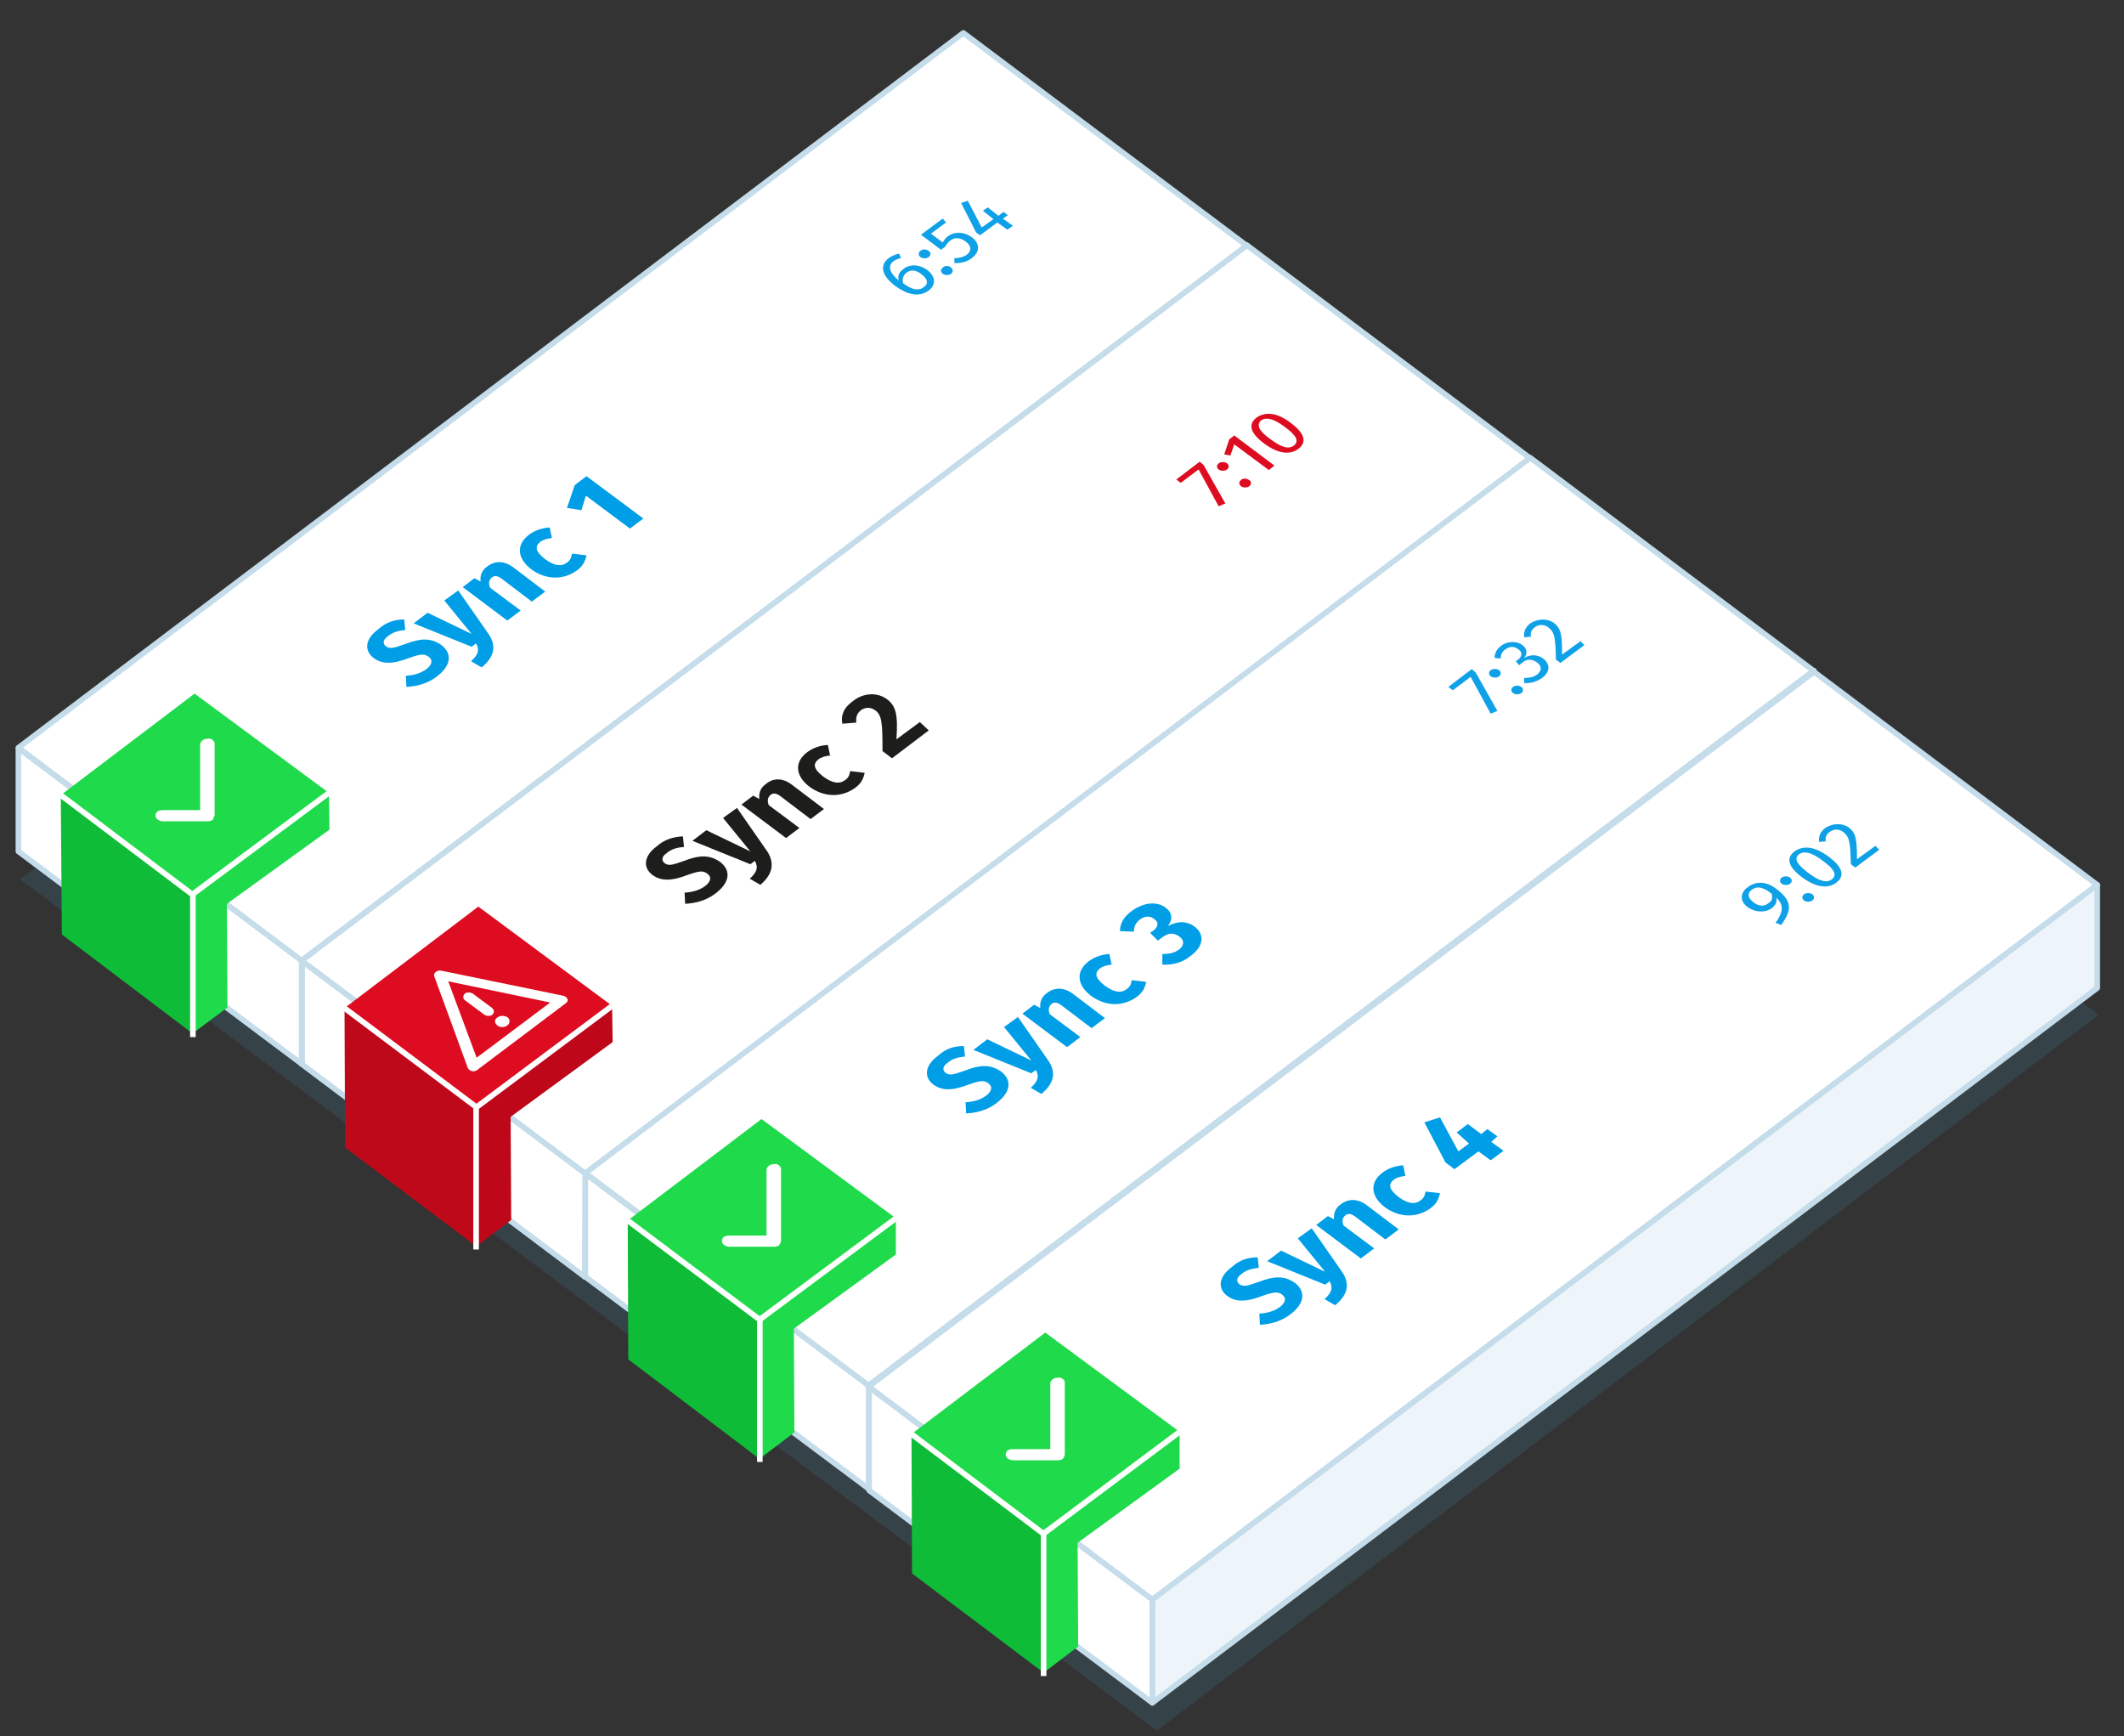 <?xml version="1.0" encoding="utf-8"?>
<!-- Generator: Adobe Illustrator 21.0.2, SVG Export Plug-In . SVG Version: 6.00 Build 0)  -->
<svg version="1.1" id="Calque_1" xmlns="http://www.w3.org/2000/svg" xmlns:xlink="http://www.w3.org/1999/xlink" x="0px" y="0px"
	 viewBox="0 0 381 311.4" style="enable-background:new 0 0 381 311.4;" xml:space="preserve">
<rect x="0" y="0" width="381" height="311.4" fill="#333333" stroke="none"/>
<style type="text/css">
	.st0{opacity:0.12;fill:#45AFE0;enable-background:new    ;}
	.st1{fill:#FFFFFF;stroke:#C5DCEA;stroke-linejoin:round;stroke-miterlimit:10;}
	.st2{fill:#EDF5FA;stroke:#C5DCEA;stroke-linejoin:round;stroke-miterlimit:10;}
	.st3{fill:#1FDA4B;}
	.st4{fill:#0FBC37;}
	.st5{fill:none;stroke:#FFFFFF;stroke-miterlimit:10;}
	.st6{fill:#FFFFFF;}
	.st7{enable-background:new    ;}
	.st8{fill:#009EE6;}
	.st9{fill:#0FA1E7;}
	.st10{fill:#DE0C20;}
	.st11{fill:#BE091A;}
	.st12{fill:#BE0819;}
	.st13{fill:#1D1D1B;}
</style>
<g id="ombre">
	<polygon id="ombre_3_" class="st0" points="376.5,182 207.5,310.4 3.6,157.7 172.7,29.3 	"/>
</g>
<g id="sync1">
	<g id="tube">
	</g>
	<g id="box">
		<polygon id="top" class="st1" points="223.7,44.1 54.1,172.3 3.3,134.1 172.8,5.9 		"/>
		<polygon id="devant" class="st2" points="223.7,62.5 54.1,190.8 54.1,172.3 223.7,44 		"/>
		<polygon id="coté" class="st1" points="3.3,152.7 54.1,190.8 54.1,172.3 3.3,134.2 		"/>
	</g>
	<g id="connecteur">
		<polygon class="st3" points="59,142.2 34.6,160.5 10.9,142.6 34.9,124.4 		"/>
		<polygon class="st4" points="11.1,167.6 34.6,185.4 34.6,160.5 10.9,142.6 		"/>
		<polygon class="st3" points="40.7,162.1 40.8,180.7 34.6,185.3 34.6,160.5 59,142.2 59.1,148.8 		"/>
		<line id="line_3_" class="st5" x1="34.6" y1="160.2" x2="34.6" y2="186"/>
		<line class="st5" x1="10.9" y1="142.6" x2="34.6" y2="160.5"/>
		<line class="st5" x1="34.4" y1="160.5" x2="59" y2="142.2"/>
		<path id="checkl_2_" class="st6" d="M38.5,146.2v-12.8c0-0.3-0.1-0.5-0.4-0.7c-0.2-0.2-0.5-0.3-0.9-0.2c-0.4,0-0.7,0.1-0.9,0.3
			s-0.4,0.4-0.4,0.7v11.8h-6.7c-0.9,0-1.3,0.4-1.3,1c0,0.2,0.1,0.5,0.4,0.7c0.3,0.2,0.6,0.3,0.9,0.3h8c0.4,0,0.7-0.1,0.9-0.2
			C38.3,146.8,38.4,146.5,38.5,146.2L38.5,146.2z"/>
	</g>
	<g id="txt">
		<g class="st7">
			<path class="st8" d="M72.5,111.1l0.2,1.9c-1.3,0.1-2.3,0.4-3.1,1.1c-0.9,0.6-1,1.3-0.4,1.8c0.7,0.5,1.3,0.4,3.5-0.4
				c2.6-1,4.5-1.2,6.5,0.2c1.9,1.5,1.8,3.6-0.8,5.6c-1.8,1.4-3.8,1.8-5.5,1.9l-0.1-2c1.4-0.1,2.6-0.4,3.7-1.2c1-0.8,1.2-1.6,0.4-2.2
				c-0.8-0.6-1.5-0.5-3.5,0.2c-3.1,1.2-4.9,1.1-6.4,0c-1.8-1.4-1.4-3.5,0.8-5.1C69.2,111.6,70.8,111.1,72.5,111.1z"/>
			<path class="st8" d="M86.4,119.7l-1.9-1.1c1.4-1.3,1.5-2.1,0.9-3.2l-0.8,0.6l-10.4-4.2l2.5-1.9l7.9,3.8l-4.9-6l2.5-1.8l5.5,7.9
				C89,115.8,88.8,117.7,86.4,119.7z"/>
			<path class="st8" d="M92,101.7l5.8,4.4l-2.4,1.8l-5.4-4.1c-0.8-0.6-1.4-0.6-1.8-0.2c-0.5,0.4-0.6,1-0.3,1.8l5.5,4.1l-2.4,1.8
				l-8-6l2.1-1.6l1.1,0.6c-0.1-1.1,0.2-2,1.2-2.7C88.8,100.5,90.5,100.6,92,101.7z"/>
			<path class="st8" d="M98.6,94.6l0.4,1.9c-0.9,0.1-1.6,0.3-2.1,0.7c-1,0.8-0.9,1.7,0.9,3.1c1.8,1.3,3,1.3,3.9,0.6
				c0.6-0.4,0.8-0.9,0.9-1.6l2.6,0.3c-0.2,1-0.6,1.9-1.7,2.7c-2.5,1.8-5.6,1.7-8.2-0.2c-2.5-1.9-2.8-4.4-0.4-6.2
				C96,95.1,97.2,94.7,98.6,94.6z"/>
			<path class="st8" d="M113,94.8l-7.9-5.9l-0.8,2.6l-2.6-0.4l1.4-4.1l2.1-1.6l10.2,7.6L113,94.8z"/>
		</g>
		<g class="st7">
			<path class="st9" d="M166.3,48.4c1.6,1.2,1.6,2.7,0.3,3.7c-1.8,1.3-3.9,0.7-6-0.8c-2.4-1.8-2.9-3.7-1.2-5
				c0.6-0.4,1.2-0.7,1.9-0.8l0.3,0.8c-0.5,0.1-1,0.3-1.4,0.6c-1,0.8-0.6,2.1,1,3.4c-0.2-0.9,0.1-1.5,0.8-2
				C163,47.4,164.7,47.3,166.3,48.4z M165.3,49.2c-1.1-0.9-2-0.8-2.7-0.3c-0.6,0.5-0.8,1.2-0.6,1.9c1.6,1.2,2.8,1.4,3.7,0.7
				C166.6,50.9,166.4,50,165.3,49.2z"/>
			<path class="st9" d="M166.6,45c0.4,0.3,0.4,0.8,0,1.1s-1.1,0.3-1.5,0s-0.4-0.8,0-1.1C165.5,44.6,166.2,44.7,166.6,45z M170.6,48
				c0.4,0.3,0.4,0.8,0,1.1s-1.1,0.3-1.5,0s-0.4-0.8,0-1.1C169.5,47.6,170.2,47.6,170.6,48z"/>
			<path class="st9" d="M167,41.9l2.1,1.6c0.2-0.4,0.5-0.8,0.9-1.1c1.2-0.9,2.9-0.9,4.4,0.2c1.4,1.1,1.4,2.6-0.1,3.7
				c-0.9,0.7-1.9,0.9-3.1,0.9v-0.9c0.9,0,1.6-0.2,2.2-0.6c0.9-0.7,0.9-1.6-0.2-2.4c-1.1-0.8-2.1-0.7-2.8-0.1c-0.4,0.3-0.6,0.6-0.8,1
				l-0.8,0.6l-3.6-2.7l3.9-2.9l0.6,0.7L167,41.9z"/>
			<path class="st9" d="M179.9,39.2l1.8,1.3l-1,0.7l-1.8-1.3l-3.1,2.3l-0.7-0.5l-2.7-5.3l1.2-0.4l2.5,4.8l2.1-1.5l-1.9-1.5l0.9-0.6
				l1.9,1.5L180,38l0.8,0.6L179.9,39.2z"/>
		</g>
	</g>
</g>
<g id="sync2">
	<g id="tube_1_">
	</g>
	<g id="box_1_">
		<polygon id="top_2_" class="st1" points="274.5,82.2 105,210.5 54.1,172.3 223.7,44 		"/>
		<polygon id="devant_2_" class="st2" points="274.5,100.7 104.9,229 105,210.5 274.5,82.2 		"/>
		<polygon id="coté_2_" class="st1" points="54.2,190.9 104.9,229 105,210.5 54.2,172.4 		"/>
	</g>
	<g id="connecteur_1_">
		<polygon class="st10" points="109.8,180.4 85.5,198.6 61.8,180.8 85.8,162.6 		"/>
		<polygon class="st11" points="61.9,205.8 85.5,223.6 85.5,198.6 61.8,180.8 		"/>
		<polygon class="st12" points="91.6,200.3 91.7,218.8 85.5,223.5 85.5,198.6 109.8,180.4 109.9,186.9 		"/>
		<line id="line_1_" class="st5" x1="85.4" y1="198.4" x2="85.4" y2="224.1"/>
		<line class="st5" x1="61.8" y1="180.8" x2="85.5" y2="198.6"/>
		<line class="st5" x1="85.3" y1="198.7" x2="109.8" y2="180.4"/>
		<path id="picto" class="st6" d="M101.8,179.2c-0.1-0.3-0.4-0.5-0.7-0.6l-21.9-4.5c-0.4-0.1-0.7,0-1,0.2s-0.4,0.5-0.3,0.8l6,16.4
			c0.1,0.3,0.4,0.5,0.7,0.6c0.4,0.1,0.7,0,1-0.2l15.8-11.9C101.8,179.7,101.9,179.5,101.8,179.2L101.8,179.2z M80.4,176l18.3,3.8
			l-13.2,9.9L80.4,176z M88.6,181.4c0,0.2-0.1,0.4-0.3,0.6c-0.2,0.2-0.5,0.2-0.7,0.2c-0.3,0-0.5-0.1-0.7-0.2l-3.5-2.6
			c-0.2-0.2-0.3-0.3-0.3-0.6c0-0.2,0.1-0.4,0.3-0.6c0.2-0.2,0.5-0.2,0.7-0.2c0.3,0,0.5,0.1,0.7,0.2l3.5,2.6
			C88.5,181,88.6,181.2,88.6,181.4z M91,183.9c-0.2,0.2-0.6,0.3-0.9,0.3c-0.4,0-0.7-0.1-0.9-0.3s-0.4-0.4-0.4-0.7s0.1-0.5,0.4-0.7
			c0.2-0.2,0.6-0.3,0.9-0.3c0.4,0,0.7,0.1,1,0.3c0.2,0.2,0.3,0.4,0.3,0.7C91.4,183.5,91.2,183.8,91,183.9z"/>
	</g>
	<g id="txt_4_">
		<g class="st7">
			<path class="st13" d="M122.5,150l0.2,1.9c-1.3,0.1-2.3,0.4-3.1,1.1c-0.9,0.6-1,1.3-0.4,1.8c0.7,0.5,1.3,0.4,3.5-0.4
				c2.6-1,4.5-1.2,6.5,0.2c1.9,1.5,1.8,3.6-0.8,5.6c-1.8,1.4-3.8,1.8-5.5,1.9l-0.1-2c1.4-0.1,2.6-0.4,3.7-1.2c1-0.8,1.2-1.6,0.4-2.2
				c-0.8-0.6-1.5-0.5-3.5,0.2c-3.1,1.2-4.9,1.1-6.4,0c-1.8-1.4-1.4-3.5,0.8-5.1C119.1,150.6,120.7,150.1,122.5,150z"/>
			<path class="st13" d="M136.4,158.7l-1.9-1.1c1.4-1.3,1.5-2.1,0.9-3.2l-0.8,0.6l-10.4-4.2l2.5-1.9l7.9,3.8l-4.9-6l2.5-1.8l5.5,7.9
				C138.9,154.8,138.7,156.7,136.4,158.7z"/>
			<path class="st13" d="M142,140.7l5.8,4.4l-2.4,1.8l-5.4-4.1c-0.8-0.6-1.4-0.6-1.8-0.2c-0.5,0.4-0.6,1-0.3,1.8l5.5,4.1l-2.4,1.8
				l-8-6l2.1-1.6l1.1,0.6c-0.1-1.1,0.2-2,1.2-2.7C138.7,139.5,140.4,139.5,142,140.7z"/>
			<path class="st13" d="M148.5,133.6l0.4,1.9c-0.9,0.1-1.6,0.3-2.1,0.7c-1,0.8-0.9,1.7,0.9,3.1c1.8,1.3,3,1.3,3.9,0.6
				c0.6-0.4,0.8-0.9,0.9-1.6l2.6,0.3c-0.2,1-0.6,1.9-1.7,2.7c-2.5,1.8-5.6,1.7-8.2-0.2c-2.5-1.9-2.8-4.4-0.4-6.2
				C145.9,134.1,147.1,133.7,148.5,133.6z"/>
			<path class="st13" d="M159.1,125.4c1.6,1.2,2,2.7,1.7,7.2l4.2-3.1l1.6,1.5l-6.6,5l-1.7-1.3c0-5.1-0.1-6.4-1.3-7.3
				c-0.8-0.6-1.8-0.6-2.6,0c-0.7,0.6-0.9,1.2-0.8,2.2l-2.5,0.2c-0.3-1.4,0.2-2.8,1.7-3.9C154.9,124.1,157.5,124.2,159.1,125.4z"/>
		</g>
		<g class="st7">
			<path class="st10" d="M219.8,90.3l-1.2,0.5l-3.6-6.6l-3.2,2.4L211,86l4.2-3.2l0.7,0.6L219.8,90.3z"/>
			<path class="st10" d="M220.1,83.1c0.4,0.3,0.4,0.8,0,1.1s-1.1,0.3-1.5,0s-0.4-0.8,0-1.1S219.7,82.8,220.1,83.1z M224.1,86.1
				c0.4,0.3,0.4,0.8,0,1.1s-1.1,0.3-1.5,0s-0.4-0.8,0-1.1C223,85.7,223.6,85.8,224.1,86.1z"/>
			<path class="st10" d="M227.6,84.3l-6.2-4.6l-0.7,2l-1.1-0.2l0.9-2.7l0.9-0.7l7.2,5.4L227.6,84.3z"/>
			<path class="st10" d="M231.6,75.9c2.4,1.8,2.9,3.4,1.3,4.6c-1.6,1.2-3.8,0.8-6.2-1s-2.9-3.4-1.3-4.6
				C227.1,73.7,229.3,74.1,231.6,75.9z M227.8,78.7c2.1,1.6,3.4,1.9,4.3,1.2c0.9-0.7,0.6-1.7-1.6-3.3c-2.1-1.6-3.4-1.8-4.3-1.2
				C225.4,76.2,225.7,77.2,227.8,78.7z"/>
		</g>
	</g>
</g>
<g id="sync3">
	<g id="tube_3_">
	</g>
	<g id="box_2_">
		<polygon id="top_3_" class="st1" points="325.3,120.3 155.8,248.5 105,210.4 274.5,82.1 		"/>
		<polygon id="devant_3_" class="st2" points="325.4,138.8 155.8,267 155.8,248.5 325.4,120.3 		"/>
		<polygon id="coté_3_" class="st1" points="105,229 155.8,267 155.8,248.5 105,210.5 		"/>
	</g>
	<g id="connecteur_2_">
		<polygon class="st3" points="160.7,218.5 136.3,236.7 112.6,218.9 136.6,200.7 		"/>
		<polygon class="st4" points="112.7,243.8 136.3,261.7 136.3,236.7 112.6,218.9 		"/>
		<polygon class="st3" points="142.4,238.3 142.5,256.9 136.3,261.6 136.3,236.7 160.7,218.5 160.7,225 		"/>
		<line id="line_2_" class="st5" x1="136.3" y1="236.5" x2="136.3" y2="262.2"/>
		<line class="st5" x1="112.6" y1="218.9" x2="136.3" y2="236.7"/>
		<line class="st5" x1="136.1" y1="236.8" x2="160.7" y2="218.5"/>
		<path id="checkl_3_" class="st6" d="M140.1,222.5v-12.8c0-0.3-0.1-0.5-0.4-0.7c-0.2-0.2-0.5-0.3-0.9-0.2c-0.4,0-0.7,0.1-0.9,0.3
			s-0.4,0.4-0.4,0.7v11.8h-6.7c-0.9,0-1.3,0.4-1.3,1c0,0.2,0.1,0.5,0.4,0.7c0.3,0.2,0.6,0.3,0.9,0.3h8c0.4,0,0.7-0.1,0.9-0.2
			C140,223,140.1,222.8,140.1,222.5L140.1,222.5z"/>
	</g>
	<g id="txt_2_">
		<g class="st7">
			<path class="st8" d="M172.9,187.6l0.2,1.9c-1.3,0.1-2.3,0.4-3.1,1.1c-0.9,0.6-1,1.3-0.4,1.8c0.7,0.5,1.3,0.4,3.5-0.4
				c2.6-1,4.5-1.2,6.5,0.2c1.9,1.5,1.8,3.6-0.8,5.6c-1.8,1.4-3.8,1.8-5.5,1.9l-0.1-2c1.4-0.1,2.6-0.4,3.7-1.2c1-0.8,1.2-1.6,0.4-2.2
				c-0.8-0.6-1.5-0.5-3.5,0.2c-3.1,1.2-4.9,1.1-6.4,0c-1.8-1.4-1.4-3.5,0.8-5.1C169.6,188.1,171.1,187.6,172.9,187.6z"/>
			<path class="st8" d="M186.8,196.2l-1.9-1.1c1.4-1.3,1.5-2.1,0.9-3.2l-0.8,0.6l-10.4-4.2l2.5-1.9l7.9,3.8l-4.9-6l2.5-1.8l5.5,7.9
				C189.4,192.3,189.2,194.2,186.8,196.2z"/>
			<path class="st8" d="M192.4,178.2l5.8,4.4l-2.4,1.8l-5.4-4.1c-0.8-0.6-1.4-0.6-1.8-0.2c-0.5,0.4-0.6,1-0.3,1.8l5.5,4.1l-2.4,1.8
				l-8-6l2.1-1.6l1.1,0.6c-0.1-1.1,0.2-2,1.2-2.7C189.2,177,190.9,177.1,192.4,178.2z"/>
			<path class="st8" d="M199,171.1l0.4,1.9c-0.9,0.1-1.6,0.3-2.1,0.7c-1,0.8-0.9,1.7,0.9,3.1c1.8,1.3,3,1.3,3.9,0.6
				c0.6-0.4,0.8-0.9,0.9-1.6l2.6,0.3c-0.2,1-0.6,1.9-1.7,2.7c-2.5,1.8-5.6,1.7-8.2-0.2c-2.5-1.9-2.8-4.4-0.4-6.2
				C196.4,171.6,197.6,171.2,199,171.1z"/>
			<path class="st8" d="M209.1,162.8c1.2,0.9,1.3,2.1,0.4,3.3c1.4-0.8,3.2-1.1,4.8,0.1c1.7,1.3,1.8,3.4-0.8,5.3
				c-1.5,1.2-3.3,1.6-5,1.5v-1.9c1.3,0,2.2-0.2,3-0.8c0.9-0.7,1-1.6,0.1-2.3c-1.1-0.8-2-0.7-3.1,0.1l-0.8,0.6l-1.4-1.4l0.6-0.4
				c0.9-0.7,1-1.5,0.1-2.1c-0.7-0.6-1.7-0.5-2.5,0.1s-1.1,1.3-1.1,2.2l-2.5-0.1c0-1.4,0.7-2.6,2.1-3.6
				C205.3,161.7,207.7,161.7,209.1,162.8z"/>
		</g>
		<g class="st7">
			<path class="st9" d="M268.6,127.5l-1.2,0.5l-3.6-6.6l-3.2,2.4l-0.8-0.6l4.2-3.2l0.7,0.6L268.6,127.5z"/>
			<path class="st9" d="M268.9,120.2c0.4,0.3,0.4,0.8,0,1.1s-1.1,0.3-1.5,0s-0.4-0.8,0-1.1C267.8,119.9,268.5,119.9,268.9,120.2z
				 M272.9,123.2c0.4,0.3,0.4,0.8,0,1.1s-1.1,0.3-1.5,0s-0.4-0.8,0-1.1C271.8,122.9,272.5,122.9,272.9,123.2z"/>
			<path class="st9" d="M273.1,115.7c0.9,0.7,0.9,1.6,0.3,2.3c1-0.6,2.3-0.7,3.4,0.1c1.3,1,1.3,2.4-0.2,3.5c-0.9,0.6-1.9,1-3.2,0.9
				v-0.9c1,0,1.7-0.2,2.3-0.6c0.9-0.7,0.9-1.5,0-2.2c-1-0.7-1.9-0.6-2.7,0.1l-0.5,0.4l-0.6-0.7l0.4-0.3c0.7-0.5,0.9-1.3,0-1.9
				c-0.7-0.5-1.6-0.5-2.3,0.1c-0.6,0.4-0.8,0.9-0.8,1.6l-1.1-0.1c0-0.9,0.4-1.6,1.2-2.2C270.5,114.9,272.2,115,273.1,115.7z"/>
			<path class="st9" d="M278.7,111.7c1.4,1,1.5,2.4,1.5,5.7l3.3-2.4l0.7,0.7l-4.3,3.2l-0.8-0.6c-0.1-3.9-0.2-4.9-1.4-5.8
				c-0.8-0.6-1.7-0.5-2.4,0c-0.6,0.5-0.8,0.9-0.7,1.7l-1.2,0.1c-0.1-1,0.2-1.8,1.1-2.5C275.9,110.9,277.6,110.9,278.7,111.7z"/>
		</g>
	</g>
</g>
<g id="sync4">
	<g id="tube_4_">
	</g>
	<g id="box_3_">
		<polygon id="top_1_" class="st1" points="376.2,158.7 206.7,286.9 155.8,248.7 325.4,120.5 		"/>
		<polygon id="devant_1_" class="st2" points="376.2,177.2 206.7,305.4 206.7,286.9 376.2,158.7 		"/>
		<polygon id="coté_1_" class="st1" points="155.9,267.3 206.7,305.4 206.7,286.9 155.9,248.8 		"/>
	</g>
	<g id="connecteur_3_">
		<polygon class="st3" points="211.6,256.8 187.2,275.1 163.5,257.2 187.5,239 		"/>
		<polygon class="st4" points="163.6,282.2 187.2,300 187.2,275.1 163.5,257.2 		"/>
		<polygon class="st3" points="193.3,276.7 193.4,295.3 187.2,300 187.2,275.1 211.6,256.8 211.6,263.4 		"/>
		<line id="line_4_" class="st5" x1="187.2" y1="274.8" x2="187.2" y2="300.6"/>
		<line class="st5" x1="163.5" y1="257.2" x2="187.2" y2="275.1"/>
		<line class="st5" x1="187" y1="275.2" x2="211.6" y2="256.8"/>
		<path id="checkl_4_" class="st6" d="M191,260.8V248c0-0.3-0.1-0.5-0.4-0.7c-0.2-0.2-0.5-0.3-0.9-0.2c-0.4,0-0.7,0.1-0.9,0.3
			s-0.4,0.4-0.4,0.7v11.8h-6.7c-0.9,0-1.3,0.4-1.3,1c0,0.2,0.1,0.5,0.4,0.7c0.3,0.2,0.6,0.3,0.9,0.3h8c0.4,0,0.7-0.1,0.9-0.2
			C190.8,261.4,191,261.2,191,260.8L191,260.8z"/>
	</g>
	<g id="txt_3_">
		<g class="st7">
			<path class="st8" d="M225.6,225.5l0.2,1.9c-1.3,0.1-2.3,0.4-3.1,1.1c-0.9,0.6-1,1.3-0.4,1.8c0.7,0.5,1.3,0.4,3.5-0.4
				c2.6-1,4.5-1.2,6.5,0.2c1.9,1.5,1.8,3.6-0.8,5.6c-1.8,1.4-3.8,1.8-5.5,1.9l-0.1-2c1.4-0.1,2.6-0.4,3.7-1.2c1-0.8,1.2-1.6,0.4-2.2
				c-0.8-0.6-1.5-0.5-3.5,0.2c-3.1,1.2-4.9,1.1-6.4,0c-1.8-1.4-1.4-3.5,0.8-5.1C222.3,226,223.8,225.5,225.6,225.5z"/>
			<path class="st8" d="M239.5,234.1l-1.9-1.1c1.4-1.3,1.5-2.1,0.9-3.2l-0.8,0.6l-10.4-4.2l2.5-1.9l7.9,3.8l-4.9-6l2.5-1.8l5.5,7.9
				C242.1,230.2,241.9,232.1,239.5,234.1z"/>
			<path class="st8" d="M245.1,216.1l5.8,4.4l-2.4,1.8l-5.4-4.1c-0.8-0.6-1.4-0.6-1.8-0.2c-0.5,0.4-0.6,1-0.3,1.8l5.5,4.1l-2.4,1.8
				l-8-6l2.1-1.6l1.1,0.6c-0.1-1.1,0.2-2,1.2-2.7C241.9,214.9,243.6,215,245.1,216.1z"/>
			<path class="st8" d="M251.7,209l0.4,1.9c-0.9,0.1-1.6,0.3-2.1,0.7c-1,0.8-0.9,1.7,0.9,3.1c1.8,1.3,3,1.3,3.9,0.6
				c0.6-0.4,0.8-0.9,0.9-1.6l2.6,0.3c-0.2,1-0.6,1.9-1.7,2.7c-2.5,1.8-5.6,1.7-8.2-0.2c-2.5-1.9-2.8-4.4-0.4-6.2
				C249.1,209.5,250.3,209.1,251.7,209z"/>
			<path class="st8" d="M267.5,204.8l2.2,1.6l-2.3,1.7l-2.2-1.6l-4.3,3.2l-1.6-1.2l-3.8-7.2l2.8-0.9l3.3,6.1l1.9-1.4l-2.2-2l2-1.5
				l2.4,1.8l1.1-0.9l1.8,1.3L267.5,204.8z"/>
		</g>
		<g class="st7">
			<path class="st9" d="M318.6,159.4c3,2.2,2.8,3.9,0.9,6.5l-1-0.4c1.3-1.8,1.6-3.2,0.1-4.5c0.2,0.6,0,1.3-0.8,1.9
				c-1.1,0.8-2.9,0.8-4.3-0.2c-1.5-1.1-1.3-2.6-0.1-3.5C315,157.9,316.9,158.1,318.6,159.4z M317.8,160.3c-1.6-1.3-2.7-1.4-3.6-0.7
				c-0.8,0.6-0.7,1.4,0.3,2.2s2,0.8,2.7,0.2C317.9,161.6,318,161,317.8,160.3z"/>
			<path class="st9" d="M321.1,157.4c0.4,0.3,0.4,0.8,0,1.1s-1.1,0.3-1.5,0s-0.4-0.8,0-1.1S320.7,157.1,321.1,157.4z M325.1,160.4
				c0.4,0.3,0.4,0.8,0,1.1s-1.1,0.3-1.5,0s-0.4-0.8,0-1.1S324.7,160.1,325.1,160.4z"/>
			<path class="st9" d="M328.1,153.7c2.4,1.8,2.9,3.4,1.3,4.6c-1.6,1.2-3.8,0.8-6.2-1s-2.9-3.4-1.3-4.6
				C323.6,151.5,325.7,151.9,328.1,153.7z M324.3,156.5c2.1,1.6,3.4,1.9,4.3,1.2c0.9-0.7,0.6-1.7-1.6-3.3c-2.1-1.6-3.4-1.8-4.3-1.2
				C321.8,154,322.2,154.9,324.3,156.5z"/>
			<path class="st9" d="M331.6,148.4c1.4,1,1.5,2.4,1.5,5.7l3.3-2.4l0.7,0.7l-4.3,3.2L332,155c-0.1-3.9-0.2-4.9-1.4-5.8
				c-0.8-0.6-1.7-0.5-2.4,0c-0.6,0.5-0.8,0.9-0.7,1.7l-1.2,0.1c-0.1-1,0.2-1.8,1.1-2.5C328.8,147.6,330.5,147.6,331.6,148.4z"/>
		</g>
	</g>
</g>
</svg>
